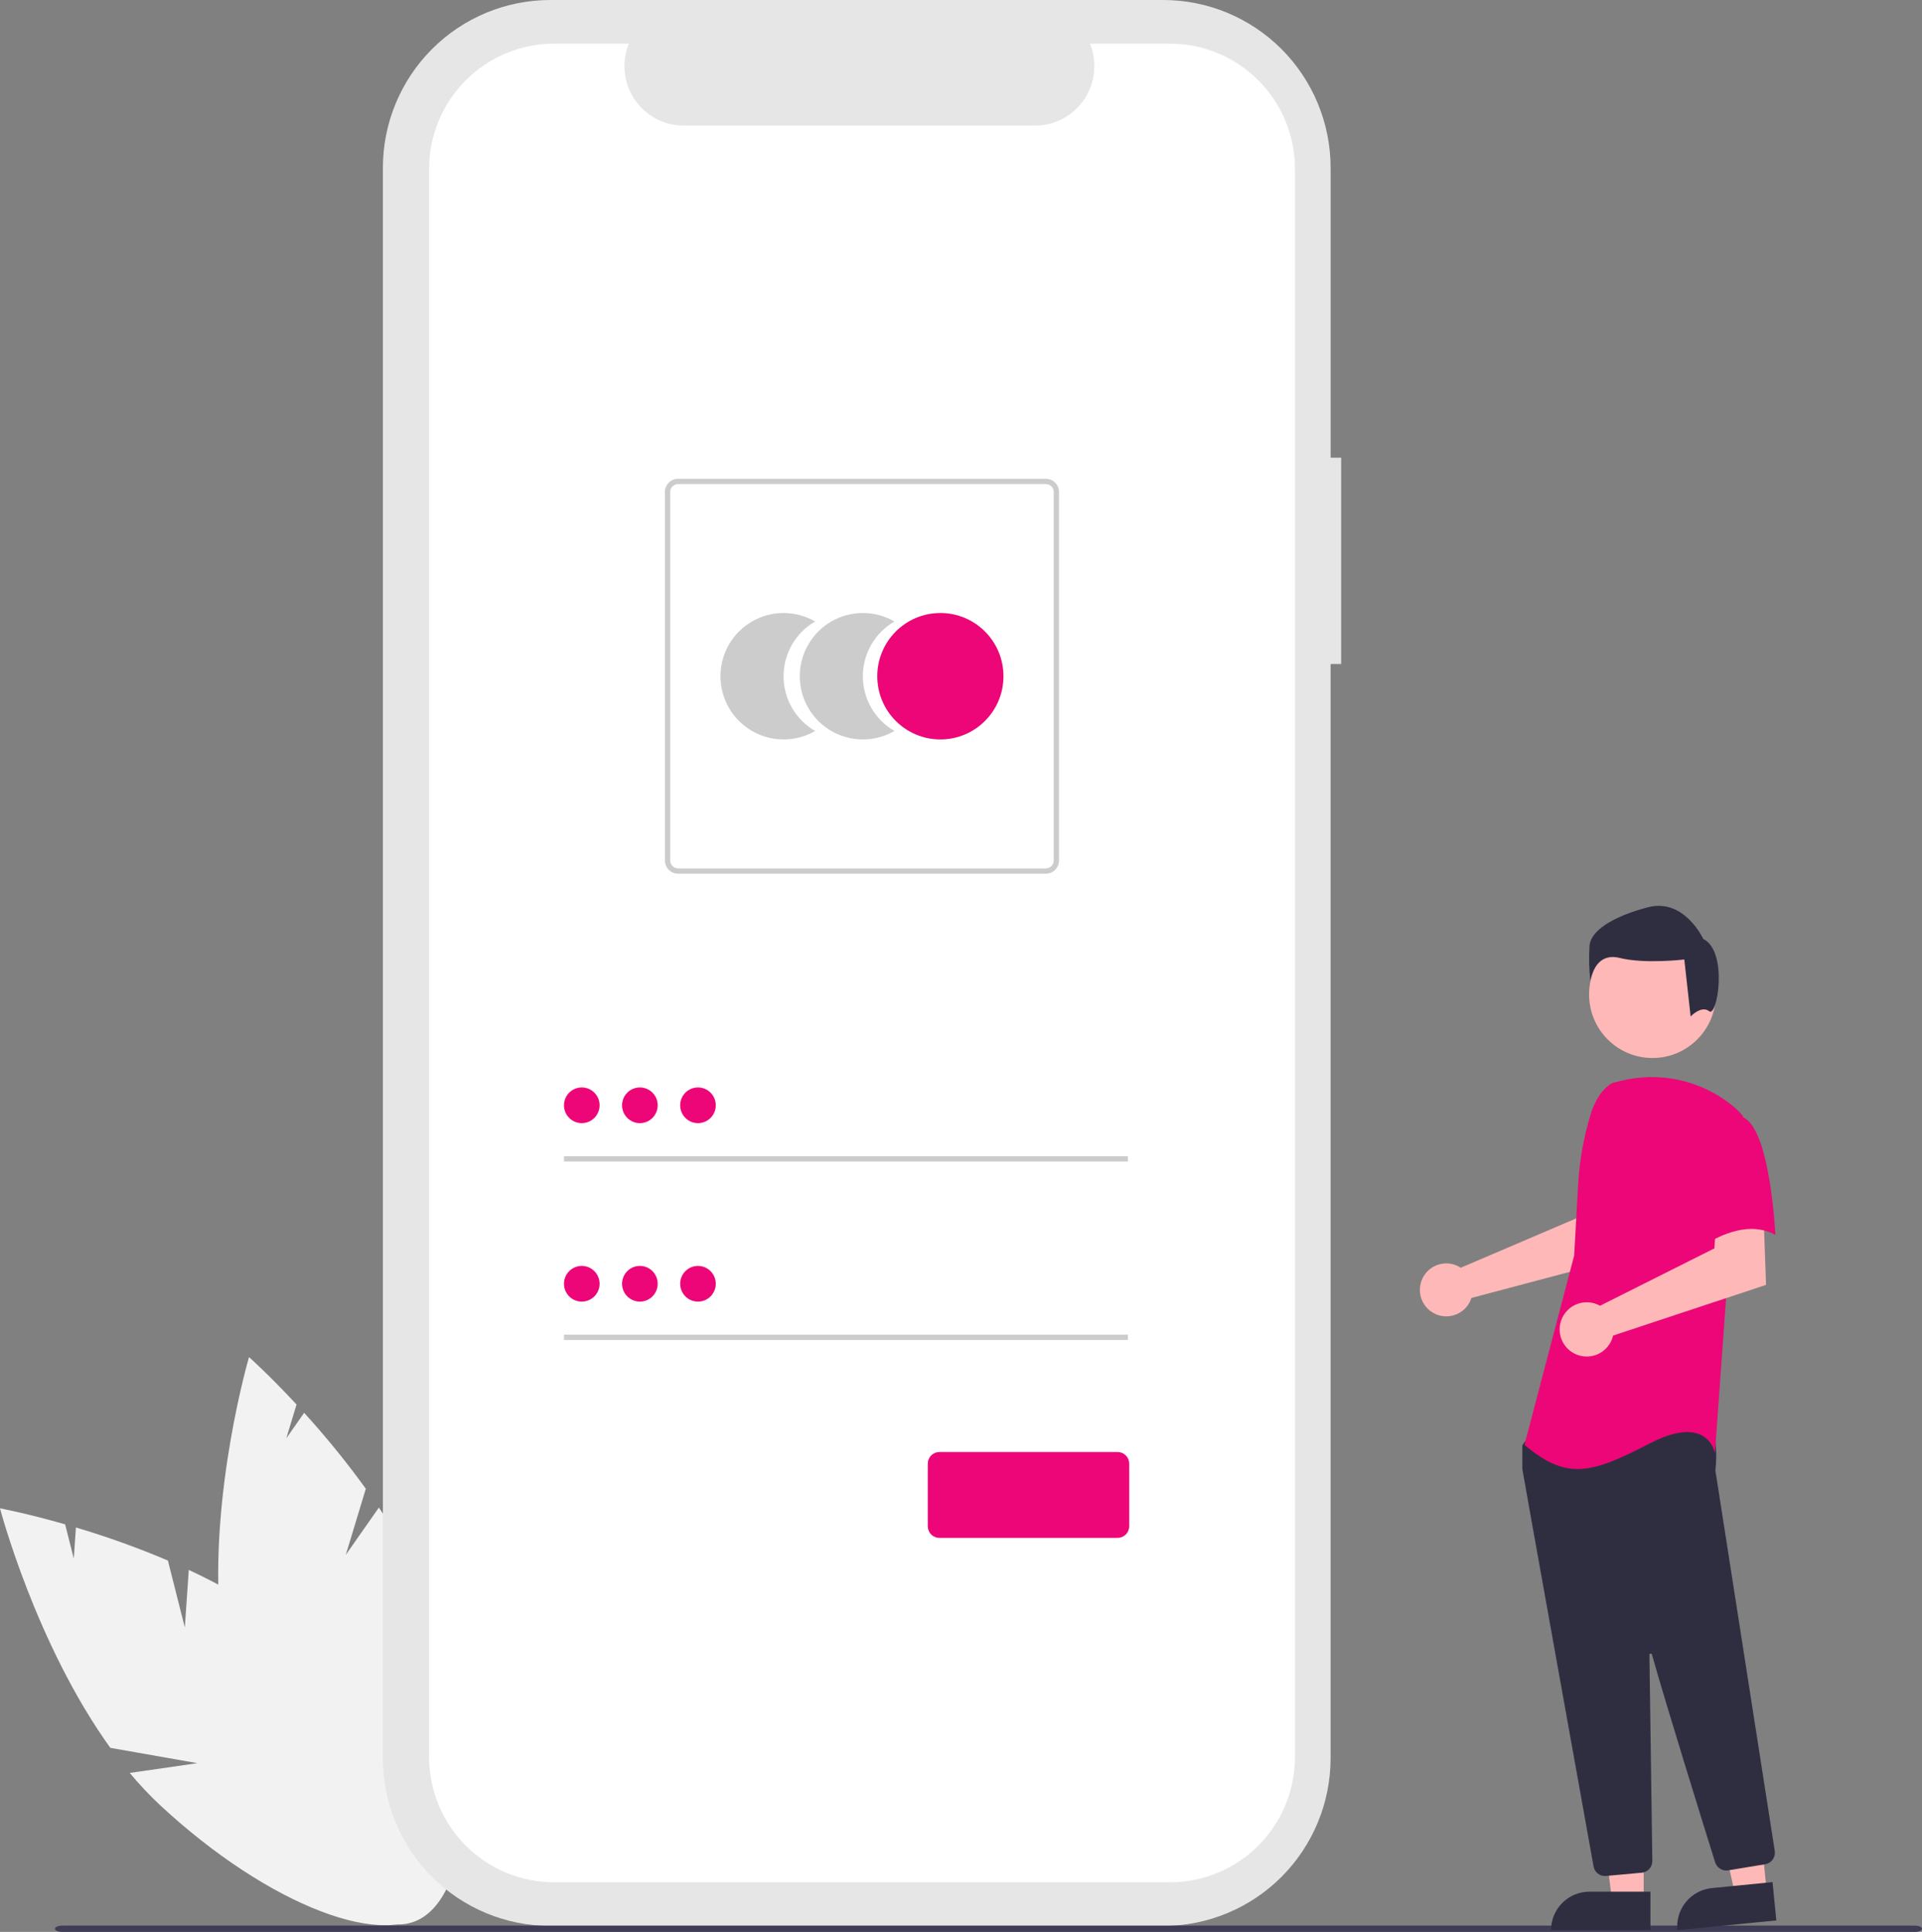<svg width="194" height="195" viewBox="0 0 194 195" fill="none" xmlns="http://www.w3.org/2000/svg">
<rect x="0" y="0" width="194" height="195" fill="#808080" stroke="none"/>
<g clip-path="url(#clip0_2_186)">
<path d="M18.656 164.27L16.948 157.517C13.918 156.231 10.819 155.116 7.664 154.179L7.449 157.318L6.574 153.86C2.662 152.739 0 152.246 0 152.246C0 152.246 3.594 165.947 11.136 176.421L19.922 177.968L13.096 178.954C14.045 180.098 15.064 181.181 16.148 182.197C27.117 192.4 39.335 197.082 43.437 192.653C47.539 188.224 41.972 176.362 31.003 166.16C27.602 162.996 23.331 160.458 19.054 158.46L18.656 164.27Z" fill="#F2F2F2"/>
<path d="M34.905 156.935L36.925 150.269C34.996 147.599 32.918 145.039 30.701 142.603L28.897 145.178L29.932 141.765C27.16 138.78 25.136 136.979 25.136 136.979C25.136 136.979 21.147 150.57 22.2 163.442L28.923 169.318L22.57 166.626C22.793 168.097 23.107 169.552 23.512 170.984C27.639 185.401 35.683 195.737 41.478 194.071C47.274 192.404 48.627 179.366 44.5 164.949C43.221 160.48 40.873 156.094 38.243 152.169L34.905 156.935Z" fill="#F2F2F2"/>
<path d="M135.372 46.196H134.307V16.936C134.307 14.712 133.869 12.509 133.02 10.455C132.171 8.4 130.926 6.533 129.357 4.96C127.788 3.388 125.925 2.14 123.874 1.289C121.824 0.438 119.627 0 117.407 0H55.547C51.065 0 46.767 1.784 43.598 4.96C40.429 8.136 38.648 12.444 38.648 16.936V177.461C38.648 179.685 39.085 181.887 39.935 183.942C40.784 185.997 42.029 187.864 43.598 189.436C45.167 191.009 47.03 192.257 49.08 193.108C51.131 193.959 53.328 194.397 55.547 194.397H117.407C121.889 194.397 126.188 192.612 129.357 189.436C132.526 186.26 134.306 181.953 134.306 177.461V67.023H135.372L135.372 46.196Z" fill="#E6E6E6"/>
<path d="M118.089 4.404H110.015C110.386 5.317 110.528 6.307 110.428 7.287C110.327 8.267 109.988 9.208 109.439 10.025C108.891 10.843 108.15 11.513 107.282 11.977C106.415 12.44 105.446 12.682 104.463 12.682H69.024C68.041 12.682 67.073 12.44 66.205 11.977C65.337 11.513 64.597 10.843 64.048 10.025C63.5 9.207 63.16 8.267 63.06 7.287C62.96 6.307 63.102 5.317 63.473 4.404H55.931C52.584 4.404 49.374 5.737 47.007 8.109C44.641 10.481 43.311 13.697 43.311 17.052V177.344C43.311 180.699 44.641 183.915 47.007 186.287C49.374 188.659 52.584 189.992 55.931 189.992H118.089C121.436 189.992 124.646 188.659 127.013 186.287C129.38 183.915 130.709 180.699 130.709 177.344V177.344V17.052C130.709 13.697 129.379 10.48 127.013 8.109C124.646 5.737 121.436 4.404 118.089 4.404V4.404Z" fill="white"/>
<path d="M79.09 68.257C79.089 67.136 79.384 66.036 79.943 65.065C80.502 64.095 81.306 63.29 82.275 62.73C81.307 62.17 80.209 61.875 79.091 61.874C77.973 61.874 76.875 62.169 75.906 62.729C74.938 63.289 74.134 64.095 73.575 65.065C73.016 66.035 72.722 67.136 72.722 68.256C72.722 69.377 73.016 70.477 73.575 71.448C74.134 72.418 74.938 73.223 75.906 73.784C76.875 74.344 77.973 74.638 79.091 74.638C80.209 74.638 81.307 74.343 82.275 73.783C81.306 73.223 80.502 72.418 79.943 71.448C79.384 70.478 79.089 69.377 79.09 68.257V68.257Z" fill="#CCCCCC"/>
<path d="M87.095 68.257C87.095 67.136 87.389 66.036 87.948 65.065C88.507 64.095 89.312 63.29 90.281 62.73C89.312 62.17 88.214 61.875 87.096 61.874C85.978 61.874 84.88 62.169 83.912 62.729C82.944 63.289 82.14 64.095 81.581 65.065C81.022 66.035 80.727 67.136 80.727 68.256C80.727 69.377 81.022 70.477 81.581 71.448C82.14 72.418 82.944 73.223 83.912 73.784C84.88 74.344 85.978 74.638 87.096 74.638C88.214 74.638 89.312 74.343 90.281 73.783C89.312 73.223 88.508 72.418 87.948 71.448C87.389 70.478 87.095 69.377 87.095 68.257V68.257Z" fill="#CCCCCC"/>
<path d="M94.919 74.638C98.436 74.638 101.287 71.781 101.287 68.257C101.287 64.732 98.436 61.875 94.919 61.875C91.402 61.875 88.55 64.732 88.55 68.257C88.55 71.781 91.402 74.638 94.919 74.638Z" fill="#ED0677"/>
<path d="M105.562 88.19H68.447C68.093 88.189 67.755 88.048 67.505 87.798C67.255 87.548 67.114 87.208 67.114 86.854V49.659C67.114 49.305 67.255 48.965 67.505 48.715C67.755 48.465 68.093 48.324 68.447 48.323H105.562C105.915 48.324 106.254 48.465 106.504 48.715C106.753 48.965 106.894 49.305 106.894 49.659V86.854C106.894 87.208 106.753 87.548 106.504 87.798C106.254 88.048 105.915 88.189 105.562 88.19V88.19ZM68.447 48.858C68.235 48.858 68.031 48.943 67.882 49.093C67.732 49.243 67.647 49.447 67.647 49.659V86.854C67.647 87.067 67.732 87.27 67.882 87.421C68.031 87.571 68.235 87.655 68.447 87.656H105.562C105.774 87.655 105.977 87.571 106.127 87.421C106.277 87.27 106.361 87.067 106.361 86.854V49.659C106.361 49.447 106.277 49.243 106.127 49.093C105.977 48.943 105.774 48.858 105.562 48.858H68.447Z" fill="#CCCCCC"/>
<path d="M113.849 116.701H56.926V117.236H113.849V116.701Z" fill="#CCCCCC"/>
<path d="M58.723 113.366C59.716 113.366 60.521 112.559 60.521 111.564C60.521 110.569 59.716 109.762 58.723 109.762C57.73 109.762 56.926 110.569 56.926 111.564C56.926 112.559 57.73 113.366 58.723 113.366Z" fill="#ED0677"/>
<path d="M113.849 134.716H56.926V135.25H113.849V134.716Z" fill="#CCCCCC"/>
<path d="M58.723 131.38C59.716 131.38 60.521 130.574 60.521 129.579C60.521 128.584 59.716 127.777 58.723 127.777C57.73 127.777 56.926 128.584 56.926 129.579C56.926 130.574 57.73 131.38 58.723 131.38Z" fill="#ED0677"/>
<path d="M112.807 155.23H94.818C94.507 155.229 94.209 155.105 93.99 154.885C93.77 154.665 93.646 154.367 93.646 154.055V147.736C93.646 147.425 93.77 147.126 93.99 146.906C94.209 146.686 94.507 146.562 94.818 146.562H112.807C113.118 146.562 113.416 146.686 113.636 146.906C113.855 147.126 113.979 147.425 113.979 147.736V154.055C113.979 154.367 113.855 154.665 113.636 154.885C113.416 155.105 113.118 155.229 112.807 155.23V155.23Z" fill="#ED0677"/>
<path d="M64.587 113.366C65.58 113.366 66.385 112.559 66.385 111.564C66.385 110.569 65.58 109.762 64.587 109.762C63.594 109.762 62.789 110.569 62.789 111.564C62.789 112.559 63.594 113.366 64.587 113.366Z" fill="#ED0677"/>
<path d="M70.451 113.366C71.444 113.366 72.249 112.559 72.249 111.564C72.249 110.569 71.444 109.762 70.451 109.762C69.458 109.762 68.654 110.569 68.654 111.564C68.654 112.559 69.458 113.366 70.451 113.366Z" fill="#ED0677"/>
<path d="M64.587 131.38C65.58 131.38 66.385 130.574 66.385 129.579C66.385 128.584 65.58 127.777 64.587 127.777C63.594 127.777 62.789 128.584 62.789 129.579C62.789 130.574 63.594 131.38 64.587 131.38Z" fill="#ED0677"/>
<path d="M70.451 131.38C71.444 131.38 72.249 130.574 72.249 129.579C72.249 128.584 71.444 127.777 70.451 127.777C69.458 127.777 68.654 128.584 68.654 129.579C68.654 130.574 69.458 131.38 70.451 131.38Z" fill="#ED0677"/>
<path d="M193.276 195H6.272C5.872 195 5.547 194.857 5.547 194.682C5.547 194.507 5.872 194.364 6.272 194.364H193.276C193.676 194.364 194 194.506 194 194.682C194 194.858 193.676 195 193.276 195Z" fill="#3F3D56"/>
<path d="M147.074 127.758C147.201 127.816 147.324 127.885 147.441 127.963L159.123 122.967L159.54 119.883L164.208 119.854L163.932 126.927L148.513 131.014C148.481 131.121 148.442 131.226 148.397 131.329C148.174 131.806 147.815 132.206 147.366 132.479C146.917 132.752 146.397 132.886 145.873 132.865C145.348 132.843 144.841 132.666 144.416 132.357C143.991 132.047 143.667 131.619 143.484 131.125C143.301 130.632 143.268 130.095 143.388 129.583C143.509 129.07 143.778 128.605 144.161 128.245C144.545 127.885 145.026 127.647 145.544 127.56C146.062 127.474 146.594 127.542 147.074 127.758V127.758Z" fill="#FFB8B8"/>
<path d="M165.905 191.853H162.712L161.193 179.51L165.906 179.51L165.905 191.853Z" fill="#FFB8B8"/>
<path d="M160.431 190.939H166.589V194.825H156.554C156.554 193.794 156.962 192.806 157.689 192.077C158.417 191.348 159.403 190.939 160.431 190.939Z" fill="#2F2E41"/>
<path d="M178.324 190.949L175.146 191.263L172.427 179.129L177.117 178.666L178.324 190.949Z" fill="#FFB8B8"/>
<path d="M172.787 190.577L178.915 189.972L179.295 193.839L169.308 194.825C169.258 194.317 169.309 193.804 169.456 193.316C169.604 192.828 169.847 192.373 170.17 191.979C170.493 191.584 170.89 191.257 171.339 191.017C171.788 190.776 172.28 190.627 172.787 190.577Z" fill="#2F2E41"/>
<path d="M166.794 106.791C170.327 106.791 173.191 103.921 173.191 100.38C173.191 96.84 170.327 93.969 166.794 93.969C163.261 93.969 160.397 96.84 160.397 100.38C160.397 103.921 163.261 106.791 166.794 106.791Z" fill="#FFB8B8"/>
<path d="M161.999 189.357C161.724 189.358 161.458 189.261 161.248 189.085C161.038 188.908 160.896 188.663 160.849 188.392C159.196 179.197 153.793 149.134 153.664 148.301C153.661 148.282 153.66 148.262 153.66 148.243V146.001C153.66 145.92 153.685 145.84 153.733 145.774L154.447 144.772C154.481 144.724 154.525 144.684 154.577 144.656C154.628 144.628 154.686 144.611 154.744 144.609C158.813 144.418 172.139 143.857 172.783 144.663C173.429 145.474 173.201 147.928 173.148 148.412L173.151 148.462L179.138 186.83C179.184 187.136 179.109 187.449 178.928 187.699C178.747 187.95 178.475 188.12 178.17 188.171L174.431 188.788C174.152 188.833 173.867 188.776 173.627 188.628C173.387 188.48 173.207 188.25 173.122 187.981C171.965 184.277 168.087 171.819 166.743 166.999C166.735 166.968 166.716 166.942 166.689 166.924C166.663 166.907 166.631 166.9 166.6 166.904C166.569 166.909 166.54 166.924 166.519 166.948C166.499 166.972 166.488 167.003 166.488 167.035C166.555 171.63 166.718 183.354 166.774 187.404L166.78 187.84C166.782 188.135 166.674 188.421 166.477 188.64C166.279 188.859 166.007 188.996 165.714 189.024L162.108 189.352C162.071 189.356 162.035 189.357 161.999 189.357Z" fill="#2F2E41"/>
<path d="M162.734 109.312C161.618 109.977 160.95 111.199 160.566 112.443C159.857 114.745 159.429 117.126 159.294 119.532L158.889 126.736L153.874 145.835C158.221 149.521 160.728 148.683 166.579 145.668C172.43 142.653 173.099 146.673 173.099 146.673L174.269 130.423L175.941 112.665C175.565 112.212 175.141 111.803 174.674 111.445C173.129 110.241 171.331 109.404 169.417 108.997C167.502 108.591 165.52 108.625 163.62 109.097L162.734 109.312Z" fill="#ED0677"/>
<path d="M161.105 131.615C161.24 131.666 161.371 131.727 161.496 131.799L173.047 126.005L173.238 122.866L178.003 122.537L178.258 129.692L162.822 134.808C162.696 135.35 162.409 135.84 161.998 136.214C161.587 136.588 161.072 136.828 160.522 136.901C159.971 136.975 159.412 136.879 158.917 136.626C158.423 136.373 158.017 135.975 157.754 135.486C157.49 134.996 157.382 134.437 157.443 133.885C157.504 133.332 157.731 132.81 158.095 132.39C158.459 131.97 158.942 131.671 159.48 131.532C160.017 131.394 160.584 131.423 161.105 131.615Z" fill="#FFB8B8"/>
<path d="M175.857 112.746C178.699 113.752 179.199 124.642 179.199 124.642C175.856 122.799 171.844 125.815 171.844 125.815C171.844 125.815 171.008 122.967 170.005 119.281C169.702 118.244 169.666 117.148 169.9 116.093C170.133 115.039 170.63 114.06 171.342 113.25C171.342 113.25 173.015 111.741 175.857 112.746Z" fill="#ED0677"/>
<path d="M172.53 102.076C171.733 101.437 170.646 102.598 170.646 102.598L170.008 96.847C170.008 96.847 166.023 97.326 163.472 96.688C160.922 96.049 160.523 99.004 160.523 99.004C160.392 97.811 160.365 96.608 160.444 95.41C160.603 93.972 162.675 92.534 166.342 91.576C170.008 90.617 171.921 94.771 171.921 94.771C174.472 96.048 173.327 102.715 172.53 102.076Z" fill="#2F2E41"/>
</g>
<defs>
<clipPath id="clip0_2_186">
<rect width="194" height="195" fill="white"/>
</clipPath>
</defs>
</svg>
